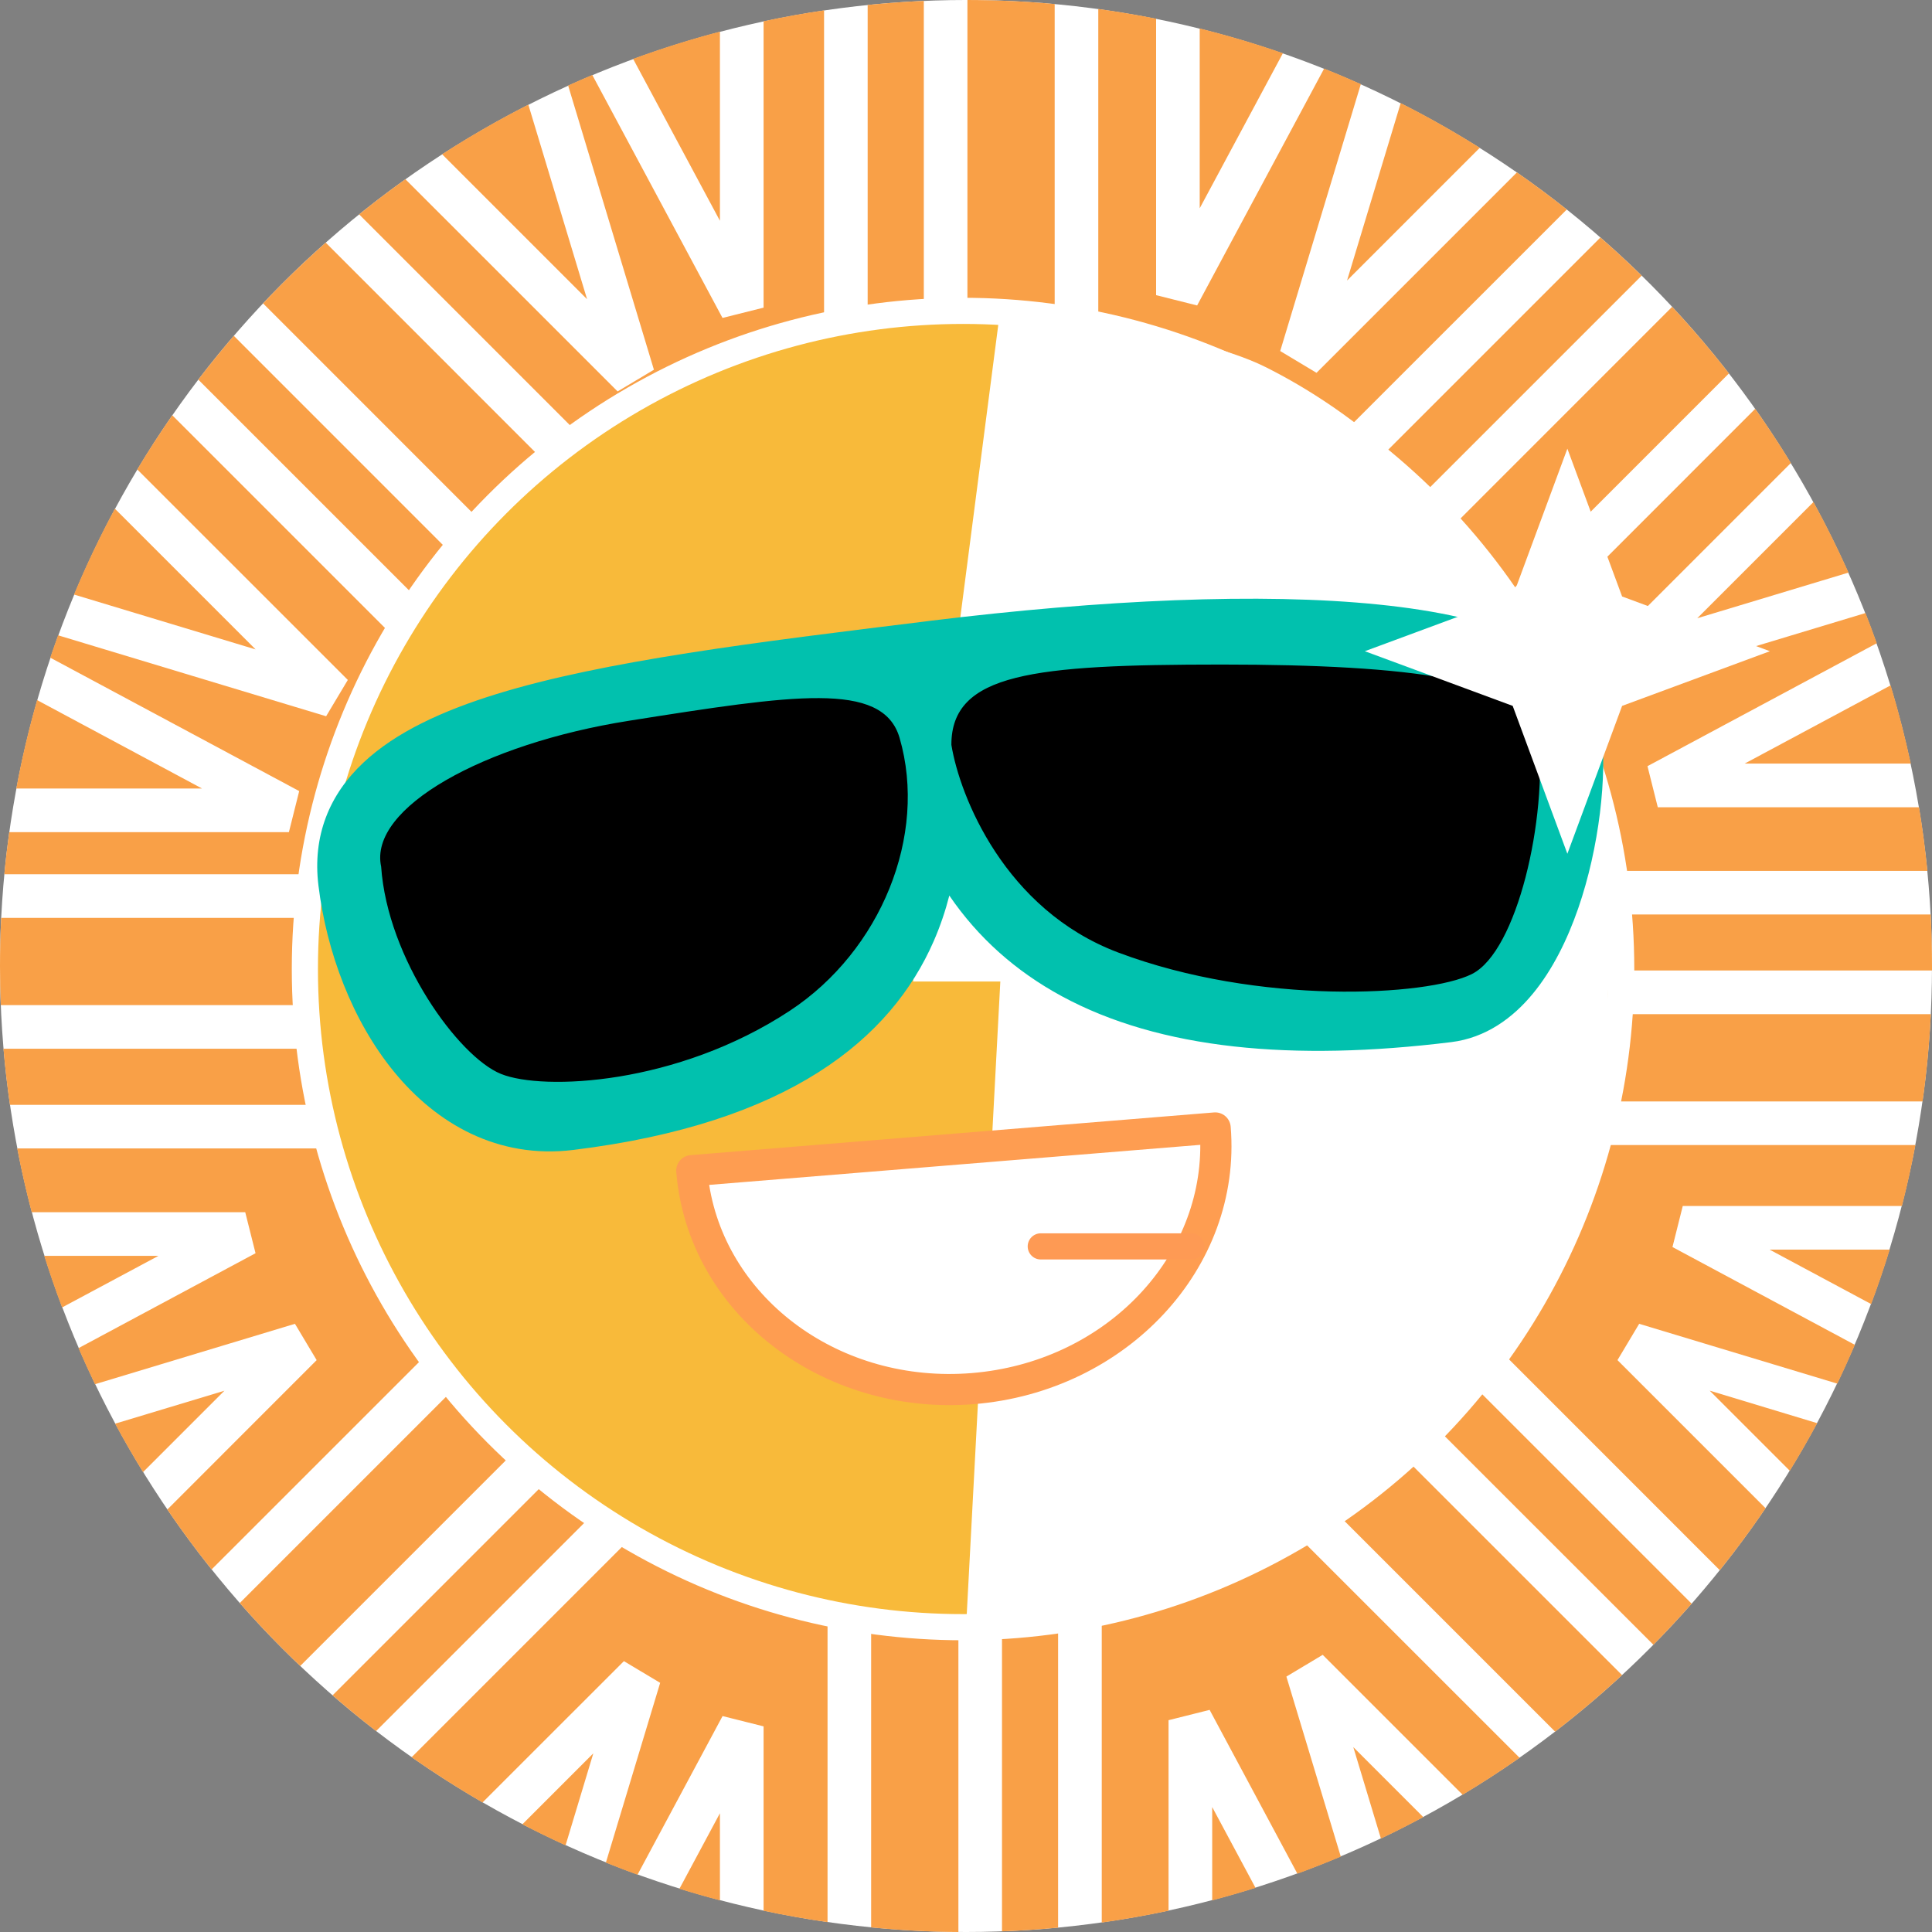 <svg width="30" height="30" viewBox="0 0 30 30" fill="none" xmlns="http://www.w3.org/2000/svg">
<rect x="0" y="0" width="30" height="30" fill="#808080" stroke="none"/>
<circle cx="15" cy="15" r="15" fill="white"/>
<path fill-rule="evenodd" clipRule="evenodd" d="M12.796 0.161V6.872H13.473V0.077C13.761 0.048 14.052 0.027 14.345 0.014V6.872H15.022V0C15.479 0.001 15.931 0.022 16.377 0.062V6.872H17.054V0.139C17.356 0.181 17.656 0.231 17.952 0.29V4.583L18.589 4.743L20.561 1.065C20.753 1.141 20.943 1.222 21.131 1.306L19.879 5.451L20.443 5.789L23.555 2.677C23.819 2.861 24.077 3.053 24.329 3.253L19.655 7.926L20.134 8.405L24.851 3.688C25.071 3.879 25.284 4.076 25.492 4.28L20.75 9.022L21.229 9.501L25.965 4.764C26.274 5.095 26.569 5.44 26.847 5.798L22.187 10.459L22.666 10.938L27.255 6.348C27.449 6.622 27.633 6.902 27.809 7.189L24.923 10.075L25.26 10.639L28.968 9.519C29.029 9.674 29.087 9.831 29.143 9.988L25.582 11.897L25.742 12.535H29.799C29.853 12.86 29.896 13.19 29.929 13.523H23.759V14.2H29.98C29.993 14.465 30 14.732 30 15C30 15.024 30 15.047 30 15.07H23.759V15.748H29.982C29.96 16.205 29.917 16.657 29.854 17.103H23.759V17.78H29.743C29.683 18.099 29.614 18.415 29.534 18.726H26.13L25.97 19.364L28.803 20.883C28.716 21.086 28.625 21.287 28.53 21.485L25.453 20.556L25.116 21.12L27.416 23.42C27.192 23.751 26.954 24.071 26.705 24.382L22.704 20.38L22.225 20.859L26.268 24.902C26.076 25.121 25.878 25.333 25.674 25.54L21.608 21.475L21.129 21.954L25.187 26.011C24.854 26.319 24.508 26.612 24.148 26.889L20.172 22.913L19.692 23.392L23.596 27.295C23.308 27.496 23.014 27.688 22.712 27.869L20.539 25.696L19.975 26.034L20.82 28.83C20.598 28.923 20.373 29.012 20.146 29.095L18.783 26.551L18.145 26.711V29.67C17.804 29.743 17.457 29.804 17.108 29.854V24.485H16.43V29.933C16.142 29.96 15.852 29.98 15.559 29.99V24.485H14.882V30C14.425 29.997 13.973 29.973 13.527 29.929V24.485H12.85V29.847C12.515 29.799 12.184 29.74 11.857 29.671V26.807L11.22 26.647L9.899 29.111C9.734 29.051 9.57 28.989 9.408 28.923L10.251 26.131L9.688 25.794L7.492 27.989C7.115 27.77 6.748 27.536 6.392 27.286L10.249 23.429L9.77 22.95L5.84 26.88C5.609 26.701 5.384 26.516 5.164 26.325L9.154 22.335L8.675 21.856L4.662 25.869C4.335 25.557 4.021 25.231 3.723 24.892L7.717 20.898L7.238 20.419L3.286 24.37C3.045 24.07 2.815 23.759 2.598 23.44L4.917 21.12L4.58 20.556L1.475 21.494C1.386 21.31 1.301 21.123 1.219 20.934L3.968 19.46L3.808 18.823H0.492C0.406 18.497 0.331 18.167 0.267 17.833H6.145V17.156H0.154C0.112 16.868 0.079 16.578 0.054 16.285H6.145V15.607H0.012C0.004 15.406 0 15.204 0 15C0 14.75 0.006 14.5 0.018 14.253H6.145V13.575H0.067C0.087 13.356 0.113 13.138 0.143 12.922H4.486L4.646 12.284L0.78 10.212C0.82 10.096 0.86 9.98 0.902 9.865L5.064 11.122L5.401 10.558L2.131 7.289C2.303 7.002 2.485 6.722 2.675 6.448L7.201 10.974L7.68 10.495L3.079 5.895C3.256 5.663 3.44 5.436 3.631 5.215L8.295 9.88L8.774 9.401L4.085 4.711C4.395 4.382 4.72 4.068 5.058 3.768L9.732 8.443L10.211 7.964L5.577 3.329C5.81 3.14 6.05 2.958 6.295 2.783L9.59 6.078L10.154 5.741L8.822 1.328C8.946 1.271 9.071 1.217 9.197 1.164L11.219 4.937L11.857 4.777V0.33C12.166 0.264 12.479 0.207 12.796 0.161ZM11.179 0.491C10.721 0.611 10.271 0.753 9.831 0.914L11.179 3.428V0.491ZM8.204 1.625L9.116 4.646L6.865 2.395C7.297 2.116 7.743 1.859 8.204 1.625ZM1.784 7.899C1.551 8.331 1.339 8.776 1.149 9.232L3.969 10.084L1.784 7.899ZM0.576 10.871C0.447 11.32 0.339 11.778 0.253 12.244H3.137L0.576 10.871ZM0.687 19.501C0.772 19.771 0.864 20.039 0.964 20.302L2.46 19.501H0.687ZM1.787 22.107C1.925 22.362 2.069 22.613 2.221 22.859L3.485 21.595L1.787 22.107ZM8.111 28.328C8.331 28.442 8.555 28.551 8.782 28.655L9.213 27.226L8.111 28.328ZM10.55 29.329C10.758 29.394 10.968 29.454 11.179 29.509V28.156L10.55 29.329ZM18.823 29.509C19.049 29.45 19.274 29.385 19.496 29.315L18.823 28.06V29.509ZM21.443 28.55C21.666 28.444 21.885 28.333 22.101 28.216L21.014 27.129L21.443 28.55ZM27.792 22.838C27.941 22.596 28.083 22.35 28.218 22.099L26.548 21.594L27.792 22.838ZM29.056 20.25C29.16 19.972 29.256 19.69 29.344 19.404H27.478L29.056 20.25ZM29.671 11.857C29.583 11.446 29.478 11.04 29.358 10.642L27.091 11.857H29.671ZM28.704 8.891C28.537 8.517 28.356 8.152 28.16 7.795L26.355 9.6L28.704 8.891ZM22.978 2.295C22.581 2.045 22.171 1.813 21.75 1.601L20.917 4.356L22.978 2.295ZM19.921 0.826C19.498 0.679 19.068 0.551 18.629 0.442V3.234L19.921 0.826Z" fill="#F9A047"/>
<circle cx="14.954" cy="15.047" r="10.22" fill="#F8BA3A" stroke="white" stroke-width="0.406"/>
<path fill-rule="evenodd" clipRule="evenodd" d="M15.533 4.799L14.178 15.241H15.533L15 25.283C15 25.283 17.55 25.831 21.45 23.099C25.351 20.367 25.535 14.119 24.3 10.949C23.066 7.779 20.85 6.299 19.65 5.699C18.45 5.099 15.533 4.799 15.533 4.799Z" fill="white"/>
<path d="M5.474 13.684C5.707 15.582 6.942 17.558 8.84 17.325C15.282 16.534 14.377 12.394 14.29 11.053C14.756 14.851 17.64 16.244 22.471 15.651C23.909 15.474 24.498 12.664 24.339 11.368C24.14 9.747 19.849 9.51 14.5 10.167C9.151 10.823 5.183 11.311 5.474 13.684Z" fill="#01C1AE"/>
<path fill-rule="evenodd" clipRule="evenodd" d="M14.67 10.685C14.749 10.766 14.803 10.872 14.817 10.992C15.033 12.75 15.79 13.88 16.996 14.533C18.238 15.206 20.037 15.416 22.405 15.126C22.588 15.103 22.782 14.994 22.981 14.753C23.181 14.51 23.359 14.165 23.5 13.758C23.785 12.936 23.878 11.991 23.81 11.435C23.792 11.294 23.683 11.094 23.244 10.889C22.809 10.686 22.155 10.533 21.296 10.446C19.61 10.274 17.285 10.369 14.67 10.685ZM13.829 10.789C11.456 11.082 9.451 11.355 8.028 11.793C7.243 12.035 6.699 12.31 6.373 12.616C6.074 12.897 5.951 13.207 6.001 13.622C6.108 14.491 6.444 15.359 6.944 15.969C7.435 16.569 8.052 16.888 8.774 16.799C11.873 16.419 13.055 15.261 13.524 14.185C13.949 13.212 13.857 12.207 13.789 11.467C13.777 11.332 13.765 11.206 13.758 11.091C13.751 10.981 13.777 10.877 13.829 10.789ZM23.694 9.925C24.282 10.199 24.784 10.637 24.866 11.306C24.957 12.046 24.835 13.155 24.506 14.106C24.34 14.585 24.11 15.057 23.801 15.431C23.491 15.807 23.071 16.116 22.535 16.182C20.073 16.485 18.014 16.295 16.489 15.47C15.768 15.079 15.185 14.557 14.741 13.906C14.681 14.141 14.602 14.377 14.5 14.611C13.834 16.137 12.247 17.445 8.904 17.856C7.729 18 6.779 17.448 6.12 16.644C5.469 15.85 5.071 14.781 4.945 13.752C4.85 12.98 5.113 12.339 5.644 11.841C6.147 11.368 6.875 11.035 7.714 10.776C9.384 10.261 11.75 9.971 14.383 9.648L14.434 9.641C17.125 9.311 19.58 9.201 21.404 9.387C22.311 9.479 23.101 9.648 23.694 9.925Z" fill="#01C1AE"/>
<path d="M15.109 21.562C17.353 21.379 19.037 19.567 18.869 17.515L10.742 18.179C10.909 20.23 12.864 21.745 15.109 21.562Z" fill="white"/>
<path fill-rule="evenodd" clipRule="evenodd" d="M10.501 18.198C10.49 18.065 10.589 17.948 10.722 17.937L18.849 17.274C18.983 17.263 19.099 17.362 19.11 17.495C19.29 19.7 17.485 21.611 15.128 21.803C12.772 21.995 10.681 20.403 10.501 18.198ZM11.012 18.399C11.294 20.177 13.048 21.487 15.089 21.321C17.13 21.154 18.648 19.577 18.638 17.777L11.012 18.399Z" fill="#FE9D51"/>
<path fill-rule="evenodd" clipRule="evenodd" d="M15.958 19.354C15.958 19.242 16.049 19.151 16.161 19.151H18.498C18.611 19.151 18.702 19.242 18.702 19.354C18.702 19.466 18.611 19.557 18.498 19.557H16.161C16.049 19.557 15.958 19.466 15.958 19.354Z" fill="#FE9A54"/>
<path d="M17.371 14.757C15.629 14.099 14.936 12.353 14.807 11.563C14.807 10.498 16.016 10.353 18.968 10.353C21.92 10.353 23.71 10.595 23.855 11.37C24 12.724 23.517 14.757 22.839 15.095C22.162 15.434 19.549 15.579 17.371 14.757Z" fill="black" stroke="black" stroke-width="0.068"/>
<path d="M12.248 15.665C13.646 14.743 14.372 12.967 13.936 11.467C13.688 10.612 12.326 10.822 9.775 11.225C7.501 11.584 5.759 12.58 5.952 13.451C6.049 14.878 7.15 16.385 7.791 16.644C8.432 16.904 10.501 16.816 12.248 15.665Z" fill="black" stroke="black" stroke-width="0.068"/>
<path d="M24.338 6.967L25.188 9.262L27.483 10.112L25.188 10.961L24.338 13.257L23.489 10.961L21.193 10.112L23.489 9.262L24.338 6.967Z" fill="white"/>
</svg>
